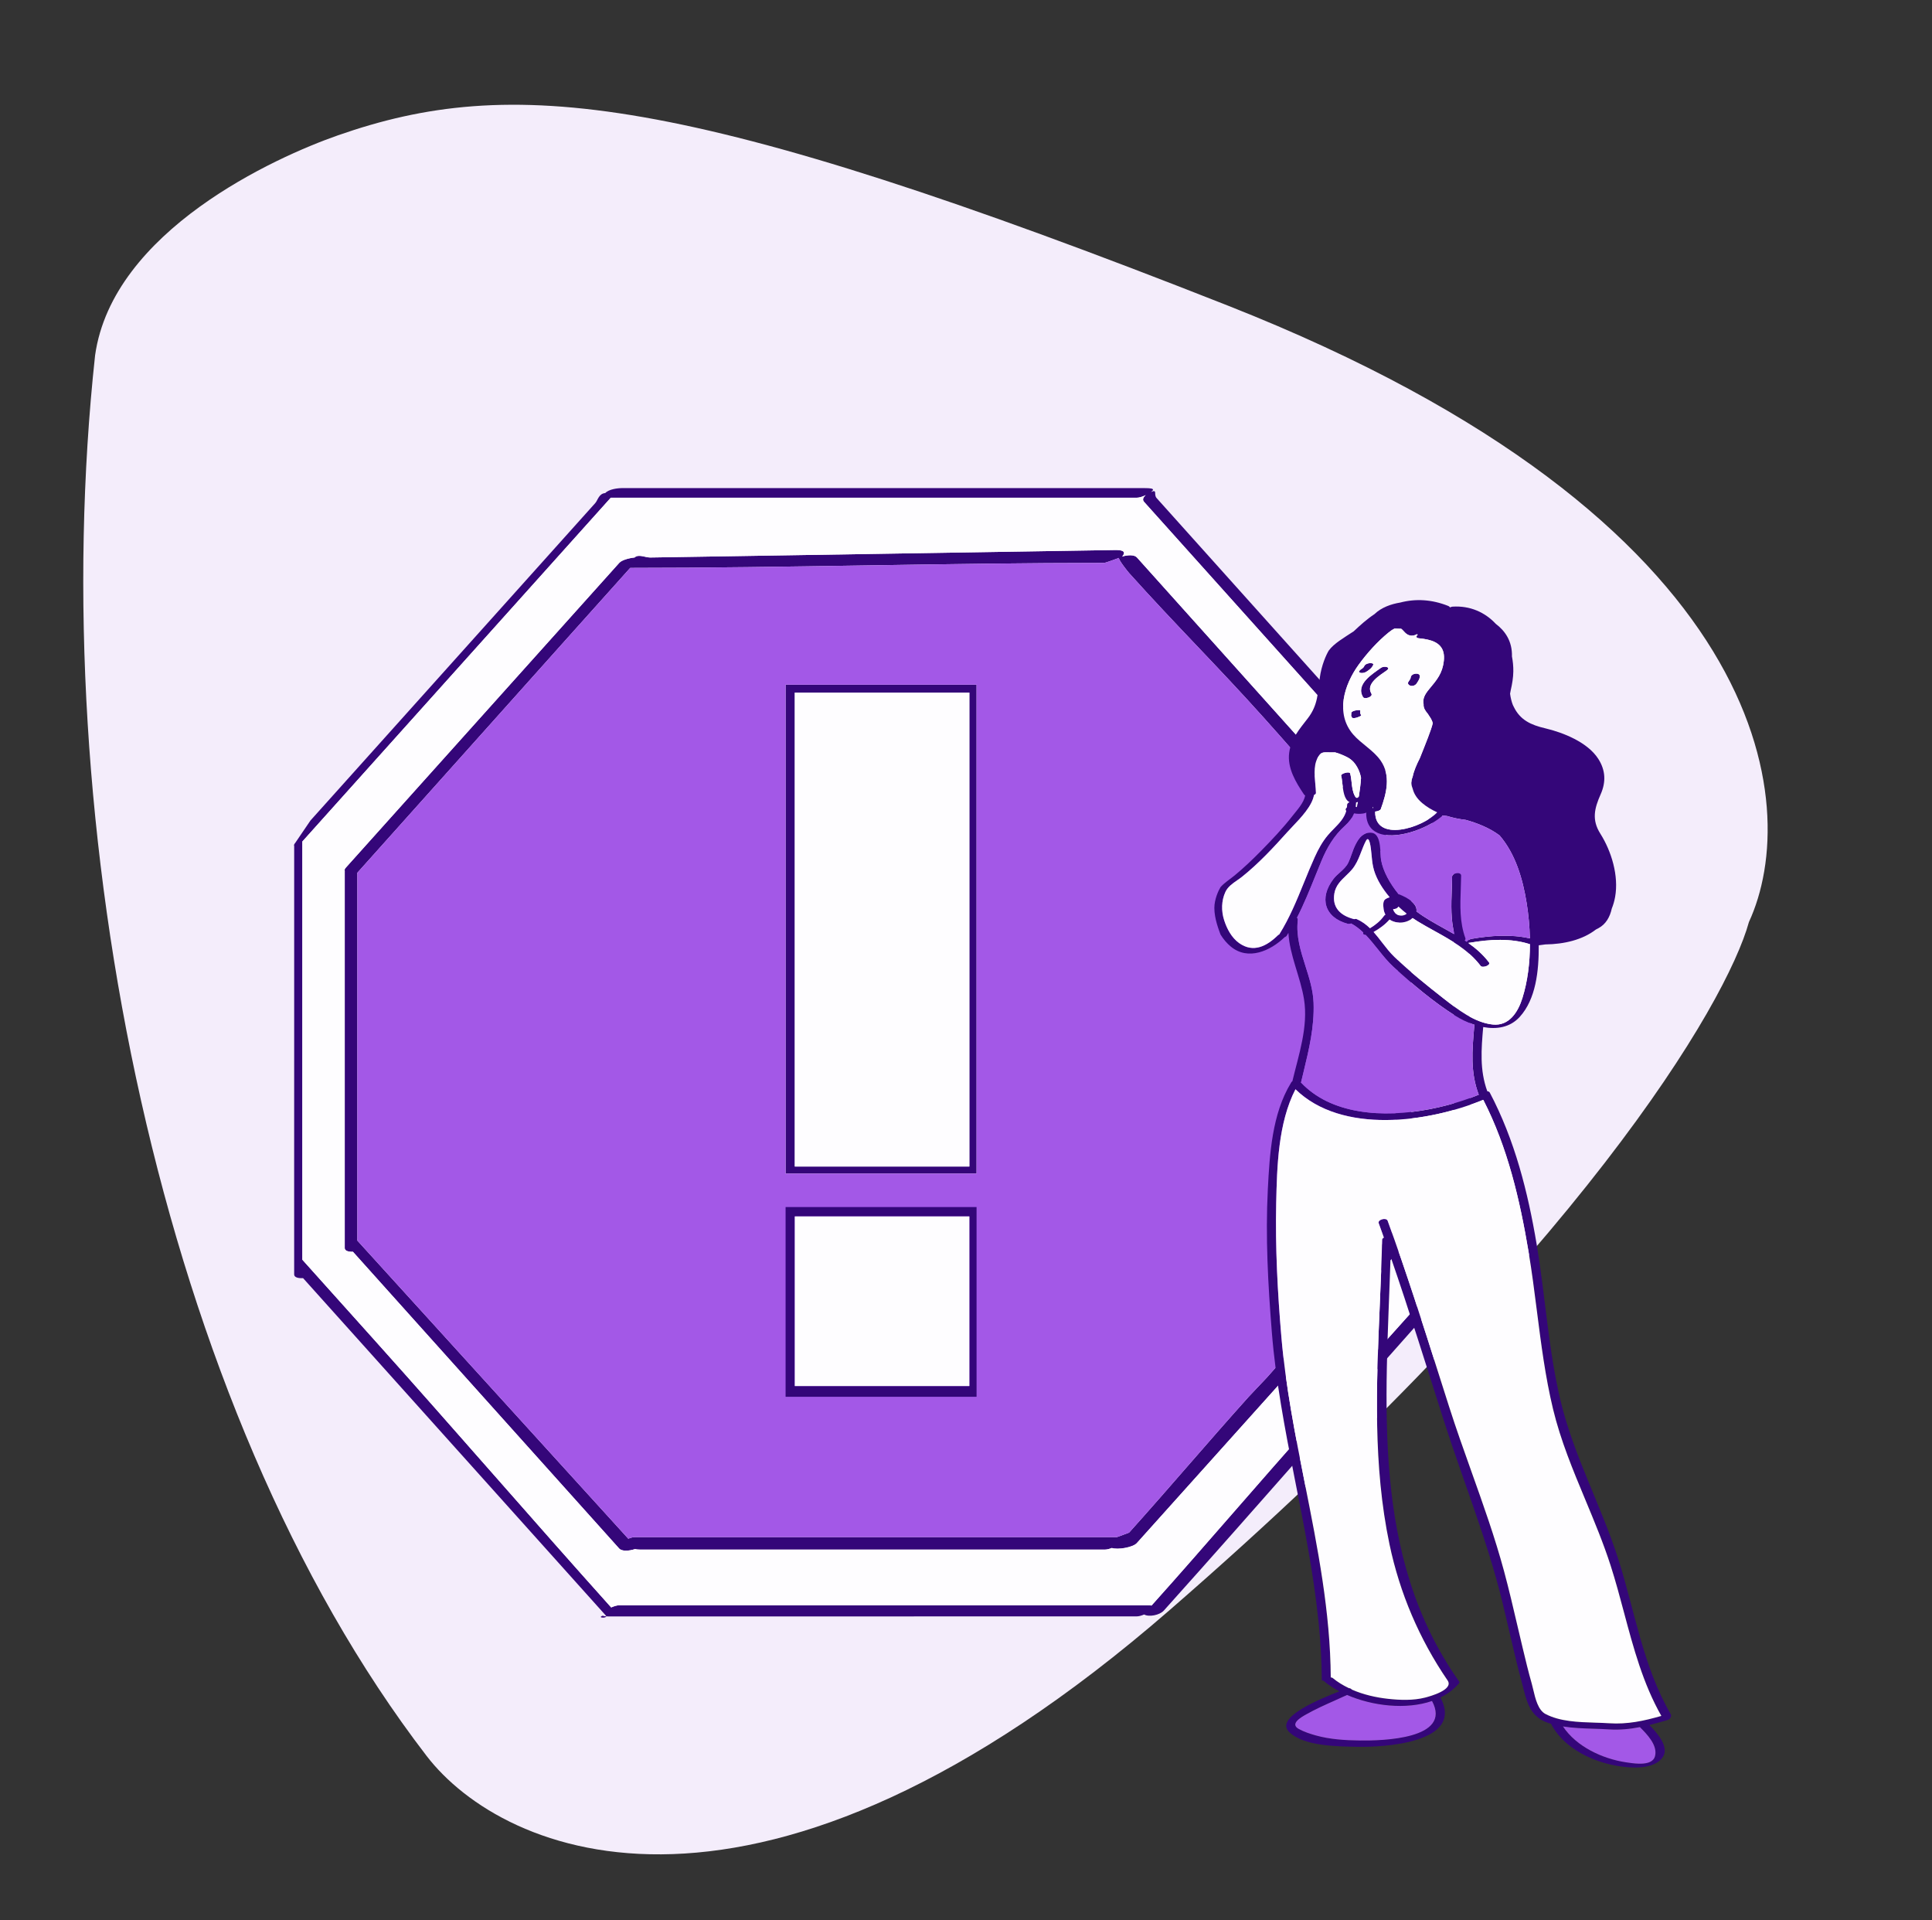 <svg width="161" height="160" viewBox="0 0 161 160" fill="none" xmlns="http://www.w3.org/2000/svg">
<rect x="0" y="0" width="161" height="160" fill="#333333" stroke="none"/>
<g clip-path="url(#clip0_2549_23375)">
<path d="M35.544 146.291C13.169 117.156 3.684 68.736 7.924 29.607C9.387 19.229 22.944 13.099 28.144 11.282C42.577 6.234 56.937 7.557 102.351 25.474C147.765 43.391 150.201 67.173 145.743 76.824C143.89 83.571 131.638 104.485 97.452 134.164C63.267 163.843 41.936 154.615 35.544 146.291Z" fill="#F4EDFB"/>
<path fill-rule="evenodd" clip-rule="evenodd" d="M122.502 105.254C122.579 104.81 122.617 104.365 122.615 103.913L122.344 70.587V70.54V70.468C122.344 70.367 122.279 70.294 122.177 70.243L121.604 69.605C121.043 68.978 120.481 68.352 119.918 67.726L119.493 67.251C111.791 58.666 104.087 50.081 96.384 41.497C96.113 41.195 96.484 40.739 95.914 40.995C96.383 40.652 95.818 40.666 94.912 40.666H51.896C51.463 40.666 50.744 40.755 50.438 41.081C49.9 41.126 49.821 41.672 49.607 41.913C41.694 50.73 33.783 59.547 25.87 68.365L24.604 70.227C24.497 70.346 24.48 70.437 24.52 70.507C24.519 70.517 24.515 70.525 24.515 70.535V87.02L24.513 97.75C24.514 100.333 24.514 102.917 24.514 105.501V105.561V106.186C24.514 106.424 24.844 106.515 25.256 106.49C25.815 107.113 26.374 107.736 26.933 108.359C27.492 108.982 28.051 109.605 28.61 110.227L30.209 112.008C32.882 114.988 35.556 117.967 38.229 120.947C38.33 121.058 38.43 121.17 38.53 121.281C42.512 125.719 46.494 130.157 50.477 134.594C50.716 134.861 49.685 134.808 50.222 134.616C50.327 134.654 50.475 134.677 50.686 134.677H66.325L68.534 134.676H75.491L77.835 134.674H94.714C94.895 134.674 95.122 134.611 95.347 134.515C95.74 134.743 96.639 134.575 96.99 134.184C105.288 124.937 112.748 116.299 121.047 107.053C121.599 106.911 122.124 106.608 122.124 106.208L122.344 105.921V105.795L122.502 105.254ZM94.715 41.471H50.896C43.857 49.315 36.818 57.16 29.78 65.004L25.195 70.114V104.955L31.283 111.739C31.31 111.769 31.337 111.8 31.364 111.83C37.887 119.099 44.41 126.66 50.933 133.929C51.176 133.819 51.427 133.745 51.624 133.745H95.654C95.778 133.745 95.876 133.755 95.961 133.769C100.481 128.733 104.999 123.406 109.518 118.37C109.594 118.285 109.671 118.2 109.747 118.114C113.546 113.881 117.345 109.647 121.144 105.414V70.572C116.842 65.779 112.542 60.986 108.241 56.193C103.941 51.401 99.641 46.609 95.342 41.817C95.177 41.634 95.267 41.43 95.485 41.25C95.217 41.38 94.933 41.471 94.715 41.471Z" fill="#340679"/>
<path fill-rule="evenodd" clip-rule="evenodd" d="M28.728 72.6V103.374V103.429V103.989C28.728 104.215 29.027 104.307 29.411 104.294C32.448 107.678 35.484 111.062 38.521 114.447L38.889 114.857C43.124 119.576 47.359 124.296 51.595 129.015C51.821 129.268 52.402 129.234 52.92 129.066C53.019 129.092 53.145 129.108 53.317 129.108H92.083C92.247 129.108 92.449 129.056 92.653 128.975C93.135 129.139 94.408 128.933 94.736 128.566C98.383 124.503 102.029 120.439 105.676 116.376C109.322 112.312 112.968 108.248 116.615 104.185C117.138 104.034 117.612 103.742 117.612 103.36V103.031V102.904V72.09V72.042V71.971C117.612 71.869 117.548 71.797 117.446 71.746C112.913 66.694 108.38 61.642 103.847 56.59C100.813 53.209 97.779 49.829 94.746 46.448C94.532 46.21 94.005 46.226 93.512 46.369C93.776 46.087 93.755 45.825 93.024 45.825L54.179 46.45C53.77 46.45 53.207 46.14 52.88 46.45C52.366 46.506 51.807 46.671 51.605 46.897C45.94 53.21 40.275 59.523 34.61 65.837L28.819 72.291C28.712 72.409 28.696 72.5 28.735 72.571C28.732 72.581 28.728 72.59 28.728 72.6ZM93.249 46.484C93.089 46.539 92.132 46.9 92.002 46.9C79.182 46.9 65.337 47.317 52.517 47.316C44.999 55.693 37.296 64.337 29.78 72.715V103.363L52.356 128.2C52.562 128.118 52.766 128.064 52.932 128.064H92.936C92.981 128.064 93.045 128.062 93.082 128.064C93.118 128.067 94.077 127.693 94.091 127.694C97.772 123.593 100.375 120.477 104.056 116.376C104.225 116.187 105.405 114.958 105.575 114.77C109.086 110.857 112.597 106.509 116.109 102.596L116.615 72.67C112.902 68.531 109.017 63.924 105.303 59.785C101.447 55.488 97.935 52.028 94.08 47.731C93.973 47.612 93.176 46.61 93.249 46.484Z" fill="#340679"/>
<path fill-rule="evenodd" clip-rule="evenodd" d="M50.896 41.471H94.715C94.933 41.471 95.217 41.38 95.485 41.25C95.267 41.43 95.177 41.634 95.342 41.817C99.641 46.609 103.941 51.401 108.241 56.193C112.542 60.986 116.842 65.779 121.144 70.572V105.414C117.345 109.647 113.546 113.881 109.747 118.114L109.518 118.37C104.999 123.406 100.481 128.733 95.961 133.769C95.876 133.755 95.778 133.745 95.654 133.745H51.624C51.427 133.745 51.176 133.819 50.933 133.929C44.41 126.66 37.887 119.099 31.364 111.83L31.283 111.739L25.195 104.955V70.114L29.78 65.004C36.818 57.16 43.857 49.315 50.896 41.471ZM28.728 103.374V72.6C28.728 72.59 28.732 72.581 28.735 72.571C28.696 72.5 28.712 72.409 28.819 72.291L34.61 65.837C40.275 59.523 45.94 53.21 51.605 46.897C51.807 46.671 52.366 46.506 52.88 46.45C53.207 46.14 53.77 46.45 54.179 46.45L93.024 45.825C93.755 45.825 93.776 46.087 93.512 46.369C94.005 46.226 94.532 46.21 94.746 46.448C97.779 49.829 100.813 53.209 103.847 56.59C108.38 61.642 112.913 66.694 117.446 71.746C117.548 71.797 117.612 71.869 117.612 71.971V72.042V72.09V102.904V103.031V103.36C117.612 103.742 117.138 104.034 116.615 104.185C112.968 108.248 109.322 112.312 105.676 116.376C102.029 120.439 98.383 124.503 94.736 128.566C94.408 128.933 93.135 129.139 92.653 128.975C92.449 129.056 92.247 129.108 92.083 129.108H53.317C53.145 129.108 53.019 129.092 52.92 129.066C52.402 129.234 51.821 129.268 51.595 129.015C47.359 124.296 43.124 119.576 38.889 114.857L38.521 114.447C35.484 111.062 32.448 107.678 29.411 104.294C29.027 104.307 28.728 104.215 28.728 103.989V103.429V103.374Z" fill="#FEFDFF"/>
<path fill-rule="evenodd" clip-rule="evenodd" d="M81.38 57.045H65.466V97.781H81.38V57.045ZM66.233 97.192H80.78V57.707H66.233V97.192Z" fill="#340679"/>
<path fill-rule="evenodd" clip-rule="evenodd" d="M92.002 46.9C92.132 46.9 93.089 46.539 93.249 46.484C93.176 46.61 93.973 47.612 94.08 47.731C97.935 52.028 101.447 55.488 105.303 59.785C109.017 63.924 112.902 68.531 116.615 72.67L116.109 102.596C112.597 106.509 109.086 110.857 105.575 114.77L104.056 116.376C100.375 120.477 97.772 123.593 94.091 127.694C94.077 127.693 93.118 128.067 93.082 128.064C93.045 128.062 92.981 128.064 92.936 128.064H52.932C52.766 128.064 52.562 128.118 52.356 128.2L29.78 103.363V72.715C37.296 64.337 44.999 55.693 52.517 47.316C65.337 47.317 79.182 46.9 92.002 46.9ZM65.466 57.045H81.38V97.781H65.466V57.045Z" fill="#A358E7"/>
<path d="M80.78 97.192H66.233V57.707H80.78V97.192Z" fill="#FEFDFF"/>
<path fill-rule="evenodd" clip-rule="evenodd" d="M81.38 100.569H65.466V116.376H81.38V100.569ZM66.233 115.481H80.78V101.349H66.233V115.481Z" fill="#340679"/>
<path d="M80.78 115.481H66.233V101.349H80.78V115.481Z" fill="#FEFDFF"/>
<path fill-rule="evenodd" clip-rule="evenodd" d="M139.228 143.044C139.221 143.146 139.137 143.257 138.95 143.312C138.446 143.461 137.947 143.602 137.448 143.724C138.1 144.388 139.167 145.577 138.537 146.44C138.052 147.105 137.029 147.272 136.261 147.266C133.676 147.246 130.496 146.029 129.25 143.618C129.185 143.599 129.118 143.585 129.054 143.563C127.397 143.012 127.222 141.685 126.801 140.116C126.21 137.914 125.735 135.685 125.196 133.47C123.94 128.32 121.93 123.392 120.315 118.348C118.857 113.793 117.447 109.223 115.881 104.704C115.501 116.842 114.185 129.614 121.59 140.093C121.624 140.141 121.632 140.195 121.59 140.244C121.163 140.748 120.633 141.139 120.036 141.433C122.054 145.22 115.29 145.589 113.072 145.539C111.493 145.503 108.652 145.507 107.427 144.301C106.184 143.078 110.069 141.532 111.618 140.917C111.152 140.672 110.728 140.397 110.366 140.098C110.344 140.08 110.335 140.061 110.332 140.041C110.228 140.04 110.15 140.015 110.15 139.958C110.141 138.415 110.05 136.881 109.902 135.355L109.864 134.997C109.034 126.951 106.634 119.084 105.987 111.005C105.67 107.046 105.448 103.051 105.653 99.08C105.804 96.142 106.006 92.811 107.576 90.231C107.591 90.207 107.604 90.182 107.619 90.157C107.621 90.154 107.625 90.151 107.628 90.147C107.639 90.135 107.65 90.124 107.664 90.113C107.665 90.111 107.667 90.11 107.669 90.109C107.676 90.103 107.683 90.098 107.691 90.093C107.693 90.092 107.695 90.09 107.697 90.089C108.221 87.898 109.035 85.535 108.668 83.255C108.369 81.394 107.473 79.607 107.368 77.725C107.316 77.809 107.268 77.894 107.215 77.977C107.187 78.02 107.125 78.058 107.05 78.087C105.875 79.216 104.025 80.065 102.573 78.871C102.242 78.6 101.949 78.252 101.71 77.862C101.579 77.5 101.196 76.55 101.196 75.649C101.196 74.928 101.539 74.192 101.71 73.914C102.047 73.534 102.47 73.282 102.9 72.928C103.667 72.294 104.389 71.603 105.087 70.894C106 69.965 106.902 69.013 107.704 67.984C108.062 67.523 108.667 66.89 108.762 66.268C108.722 66.25 108.688 66.224 108.663 66.188C107.99 65.186 107.262 63.99 107.431 62.723C107.591 61.527 108.283 60.763 108.992 59.837C109.848 58.721 109.805 57.708 109.978 56.508C110.119 55.408 110.54 54.509 110.734 54.198C111.17 53.607 111.979 53.147 112.814 52.596C113.358 52.084 113.91 51.584 114.539 51.168C115.127 50.602 115.931 50.328 116.685 50.203C117.988 49.863 119.328 49.946 120.677 50.482C120.763 50.517 120.81 50.562 120.828 50.61C120.904 50.574 120.982 50.548 121.04 50.544C122.52 50.45 123.761 51.026 124.646 51.975C125.428 52.566 126.03 53.428 125.996 54.696C126.075 55.099 126.115 55.516 126.11 55.939C126.104 56.464 126.01 57.011 125.891 57.521C125.866 57.629 125.85 57.718 125.839 57.801C125.886 58.146 125.962 58.46 126.072 58.74C126.093 58.782 126.114 58.822 126.137 58.87C126.675 59.998 127.586 60.402 128.751 60.676C130.278 61.036 132.302 61.843 133.189 63.224C133.797 64.171 133.844 65.149 133.389 66.175C132.862 67.362 132.633 68.305 133.36 69.457C134.293 70.934 134.907 72.969 134.593 74.73C134.53 75.08 134.435 75.402 134.315 75.699C134.159 76.402 133.828 77.002 133.196 77.339C133.129 77.374 133.062 77.409 132.993 77.444C131.87 78.315 130.325 78.667 128.786 78.686C128.476 78.733 128.274 78.756 128.227 78.76C128.245 80.889 127.989 83.252 126.641 84.728C125.827 85.619 124.702 85.777 123.6 85.571C123.439 87.429 123.299 89.159 123.941 90.921C124.032 90.927 124.11 90.961 124.147 91.031C126.228 94.974 127.324 99.309 128.057 103.684C128.783 108.01 129.031 112.487 130.058 116.754C131.151 121.29 133.416 125.418 134.839 129.847C136.236 134.195 136.903 138.833 139.232 142.83C139.276 142.907 139.268 142.98 139.228 143.044ZM122.84 85.373C122.848 85.375 122.856 85.378 122.864 85.381C122.871 85.383 122.879 85.386 122.887 85.389L122.884 85.393C122.883 85.396 122.882 85.398 122.881 85.401C122.87 85.425 122.86 85.451 122.858 85.479L122.851 85.561C122.679 87.532 122.522 89.344 123.23 91.209C120.05 92.51 115.441 93.374 111.817 92.246C111.38 92.11 110.957 91.945 110.553 91.749C109.754 91.359 109.03 90.845 108.41 90.187C108.421 90.166 108.43 90.144 108.435 90.121C108.498 89.856 108.562 89.592 108.625 89.33C109.088 87.414 109.538 85.555 109.464 83.543C109.425 82.491 109.107 81.491 108.789 80.493C108.391 79.242 107.994 77.994 108.151 76.65C108.161 76.564 108.132 76.503 108.083 76.46C108.669 75.316 109.15 74.124 109.633 72.927C109.793 72.53 109.954 72.132 110.119 71.736C110.576 70.635 111.164 69.624 112.059 68.82C112.426 68.49 112.681 68.156 112.835 67.768C113.174 67.83 113.519 67.823 113.85 67.722C113.843 68.367 114.041 68.82 114.373 69.12C114.491 69.226 114.627 69.312 114.776 69.382C116.184 70.035 118.828 69.115 120.109 68.048C120.152 68.012 120.195 67.977 120.234 67.941C120.242 67.944 120.247 67.947 120.247 67.947C120.247 67.947 120.376 67.958 120.595 67.989C121.099 68.144 121.624 68.25 122.145 68.311C123.041 68.557 124.099 68.958 124.961 69.601C126.293 71.146 126.904 73.241 127.224 75.261C127.373 76.2 127.468 77.188 127.49 78.186C125.918 77.822 124.19 77.951 122.634 78.222C122.446 78.255 122.254 78.394 122.238 78.483C122.201 78.457 122.163 78.433 122.125 78.408C122.112 78.4 122.099 78.391 122.086 78.383C122.082 78.38 122.077 78.377 122.072 78.374C122.067 78.371 122.061 78.367 122.056 78.363C122.113 78.307 122.141 78.238 122.114 78.164C121.63 76.836 121.68 75.439 121.731 74.049C121.744 73.686 121.757 73.323 121.761 72.962C121.764 72.604 121.012 72.741 121.009 73.035C121.006 73.405 120.992 73.776 120.979 74.148C120.934 75.391 120.888 76.641 121.206 77.842C120.923 77.678 120.637 77.519 120.35 77.361C119.558 76.922 118.764 76.483 118.037 75.937C118.045 75.876 118.046 75.812 118.039 75.745C118.013 75.492 117.822 75.278 117.643 75.114C117.344 74.839 116.949 74.658 116.576 74.508C116.572 74.506 116.567 74.505 116.562 74.505C116.557 74.504 116.553 74.504 116.549 74.502C115.844 73.639 115.252 72.598 115.088 71.638C115.068 71.522 115.059 71.355 115.049 71.163C115.026 70.722 114.996 70.149 114.807 69.774C114.718 69.596 114.594 69.462 114.417 69.408C114.371 69.394 114.322 69.385 114.269 69.382C113.613 69.349 113.267 69.779 112.983 70.324C112.844 70.59 112.742 70.876 112.64 71.161C112.558 71.391 112.476 71.622 112.374 71.841C112.213 72.192 111.933 72.443 111.653 72.694C111.467 72.861 111.281 73.028 111.128 73.225C109.901 74.813 110.368 76.458 112.335 76.975C112.402 76.992 112.5 76.976 112.598 76.942C112.967 77.14 113.299 77.4 113.609 77.698C113.576 77.76 113.577 77.828 113.664 77.869C113.711 77.891 113.761 77.9 113.812 77.901C114.167 78.27 114.495 78.681 114.822 79.089C115.243 79.616 115.662 80.14 116.13 80.565C117.723 82.011 119.461 83.486 121.282 84.633C121.741 84.922 122.277 85.185 122.84 85.373ZM110.666 69.573C110.196 70.128 109.856 70.756 109.558 71.414C109.243 72.111 108.956 72.815 108.671 73.517C108.067 75.002 107.467 76.478 106.603 77.855C106.561 77.872 106.525 77.892 106.501 77.916C105.566 78.834 104.448 79.415 103.267 78.579C102.631 78.128 102.245 77.389 102.012 76.666C101.766 75.903 101.778 75.039 102.12 74.309C102.32 73.883 102.71 73.614 103.094 73.348C103.233 73.252 103.371 73.156 103.499 73.054C104.883 71.949 106.119 70.621 107.298 69.305C107.418 69.171 107.56 69.022 107.713 68.861C108.411 68.128 109.349 67.143 109.499 66.24C109.595 66.195 109.664 66.137 109.663 66.068C109.658 65.833 109.634 65.579 109.609 65.318C109.529 64.461 109.44 63.52 109.985 62.873C110.03 62.82 110.081 62.779 110.136 62.742C110.226 62.704 110.322 62.682 110.428 62.682C110.728 62.682 111.008 62.682 111.269 62.689C111.645 62.79 112.007 62.956 112.24 63.073C112.698 63.303 112.97 63.639 113.191 64.096C113.299 64.321 113.372 64.56 113.419 64.805C113.386 65.353 113.305 65.935 113.238 66.354C113.142 66.499 113.027 66.542 112.908 66.325C112.722 65.985 112.678 65.586 112.635 65.19C112.606 64.93 112.577 64.672 112.509 64.432C112.456 64.246 111.711 64.452 111.763 64.632C111.809 64.792 111.834 65.016 111.861 65.263C111.929 65.874 112.012 66.62 112.463 66.833C112.35 66.885 112.262 66.96 112.261 67.051C112.259 67.126 112.254 67.198 112.246 67.268C112.143 67.357 112.098 67.468 112.189 67.553C112.026 68.157 111.604 68.589 111.166 69.037C110.997 69.21 110.825 69.385 110.666 69.573ZM117.216 76.129C117.214 76.131 117.213 76.131 117.212 76.133C117.193 76.149 117.174 76.165 117.155 76.18C117.153 76.181 117.151 76.183 117.151 76.183C117.149 76.184 117.148 76.186 117.146 76.187L117.144 76.189C117.126 76.199 117.086 76.216 117.055 76.23C117.047 76.234 117.04 76.237 117.033 76.24C116.987 76.255 116.941 76.269 116.894 76.279L116.89 76.279L116.888 76.279C116.888 76.279 116.886 76.28 116.884 76.28C116.854 76.284 116.823 76.285 116.792 76.287C116.782 76.287 116.765 76.287 116.749 76.287C116.724 76.285 116.699 76.284 116.673 76.28C116.644 76.276 116.616 76.271 116.588 76.265L116.584 76.264C116.577 76.262 116.57 76.26 116.564 76.258C116.534 76.248 116.505 76.237 116.477 76.225C116.463 76.219 116.45 76.213 116.436 76.206C116.401 76.185 116.367 76.162 116.334 76.136C116.318 76.123 116.303 76.11 116.287 76.096C116.285 76.094 116.283 76.092 116.281 76.09C116.279 76.088 116.278 76.086 116.276 76.084C116.275 76.083 116.273 76.081 116.272 76.08C116.238 76.042 116.208 76 116.181 75.957C116.168 75.938 116.156 75.917 116.145 75.896C116.144 75.894 116.142 75.89 116.142 75.89C116.141 75.889 116.14 75.887 116.139 75.885C116.139 75.885 116.138 75.882 116.137 75.88C116.135 75.876 116.133 75.871 116.131 75.865C116.117 75.831 116.107 75.796 116.097 75.761C116.095 75.755 116.093 75.749 116.091 75.743C116.262 75.751 116.454 75.687 116.538 75.529C116.76 75.739 116.99 75.937 117.222 76.121L117.219 76.124C117.218 76.126 117.216 76.129 117.216 76.129ZM115.331 76.309C115.029 76.739 114.613 77.068 114.165 77.339C113.845 77.031 113.488 76.764 113.058 76.577C113.005 76.554 112.925 76.561 112.838 76.582L112.835 76.581C112.821 76.576 112.808 76.57 112.791 76.566C111.702 76.28 110.994 75.611 111.198 74.432C111.312 73.777 111.734 73.372 112.163 72.96C112.355 72.776 112.547 72.591 112.715 72.382C112.721 72.374 112.726 72.367 112.732 72.36C112.745 72.344 112.758 72.329 112.77 72.312C112.815 72.253 112.854 72.192 112.893 72.131L112.897 72.124C113.131 71.76 113.285 71.36 113.44 70.958C113.557 70.658 113.673 70.356 113.824 70.067C114.132 69.477 114.251 70.76 114.282 71.095C114.284 71.115 114.286 71.132 114.287 71.144C114.29 71.176 114.293 71.207 114.296 71.238C114.298 71.26 114.3 71.283 114.303 71.305C114.343 71.724 114.381 72.114 114.507 72.528C114.743 73.302 115.219 74.067 115.805 74.757C115.675 74.791 115.55 74.852 115.459 74.91C115.222 75.063 115.268 75.461 115.297 75.712L115.299 75.726C115.318 75.895 115.373 76.053 115.45 76.204C115.403 76.233 115.361 76.266 115.331 76.309ZM113.072 67.246C113.04 67.238 113.008 67.23 112.976 67.22C112.989 67.129 112.997 67.034 113.001 66.936C113.001 66.929 113.002 66.923 113.002 66.916C113.002 66.912 113.003 66.908 113.003 66.904C113.004 66.89 113.005 66.877 113.006 66.863C113.058 66.853 113.107 66.841 113.155 66.827C113.147 66.873 113.14 66.905 113.136 66.925C113.135 66.932 113.134 66.937 113.133 66.941C113.132 66.947 113.131 66.951 113.131 66.951L113.072 67.246ZM114.388 67.357C114.391 67.325 114.386 67.295 114.373 67.267L114.424 67.253C114.417 67.271 114.411 67.29 114.404 67.309C114.399 67.325 114.393 67.341 114.388 67.357ZM119.767 67.68C118.552 68.992 114.555 70.222 114.596 67.619C114.791 67.6 115.026 67.523 115.066 67.411C115.547 66.086 115.919 64.621 115.055 63.374C114.453 62.506 113.45 61.985 112.761 61.188C111.261 59.453 112.014 57.056 113.21 55.398C113.911 54.426 114.803 53.438 115.733 52.684C115.925 52.529 116.079 52.431 116.21 52.371C116.436 52.373 116.62 52.379 116.766 52.386C116.984 52.547 117.133 52.867 117.506 52.949C117.668 52.985 117.913 52.949 118.07 52.841L118.147 52.879C118.003 53 117.964 53.155 118.256 53.182C118.507 53.205 118.745 53.239 118.966 53.289L118.967 53.289C119.854 53.49 120.443 53.953 120.318 55.068C120.203 56.093 119.758 56.626 119.113 57.398L119.093 57.422C118.701 57.892 118.546 58.243 118.632 58.676C118.608 58.989 118.787 59.237 118.979 59.464C119.157 59.743 119.33 59.947 119.394 60.257C119.394 60.258 119.393 60.262 119.393 60.262C119.297 60.745 118.806 61.95 118.323 63.164C118.059 63.684 117.823 64.207 117.721 64.72C117.709 64.752 117.697 64.785 117.685 64.816C117.573 65.125 117.606 65.434 117.729 65.731C117.834 66.141 118.078 66.539 118.526 66.916C118.89 67.223 119.312 67.475 119.767 67.68ZM122.508 78.543C124.119 78.262 125.915 78.154 127.495 78.669C127.492 80.207 127.308 81.75 126.867 83.158C126.51 84.299 125.776 85.504 124.395 85.361C122.872 85.204 121.445 84.088 120.286 83.181C118.893 82.092 117.478 80.954 116.202 79.729C115.821 79.364 115.496 78.942 115.171 78.522C114.942 78.224 114.713 77.928 114.466 77.652C114.957 77.375 115.425 77.035 115.796 76.611C116.185 76.888 116.746 76.93 117.191 76.783C117.382 76.719 117.568 76.62 117.719 76.49C117.859 76.587 117.999 76.68 118.137 76.764C118.583 77.037 119.041 77.29 119.499 77.544C120.932 78.338 122.362 79.129 123.387 80.475C123.544 80.68 124.264 80.422 124.079 80.181C123.577 79.522 122.982 79.006 122.341 78.557C122.383 78.559 122.436 78.555 122.508 78.543ZM112.254 141.221C114.386 142.144 117.172 142.467 119.335 141.723C121.042 144.904 115.178 145.037 113.335 145.014C112.105 144.999 110.817 144.922 109.628 144.586C109.15 144.451 108.684 144.295 108.244 144.06C107.444 143.632 108.427 143.077 108.829 142.85C108.841 142.843 108.853 142.836 108.864 142.83C109.616 142.404 110.412 142.05 111.206 141.696C111.557 141.539 111.908 141.383 112.254 141.221ZM137.919 146.318C137.906 146.37 137.887 146.417 137.865 146.461C137.662 146.87 137.102 146.959 136.549 146.944C136.18 146.934 135.815 146.878 135.562 146.84C135.534 146.836 135.507 146.832 135.482 146.828C133.551 146.537 131.365 145.532 130.249 143.845C131.084 143.978 131.958 144.006 132.809 144.034C133.244 144.048 133.672 144.062 134.087 144.09C134.971 144.148 135.819 144.061 136.658 143.899C137.263 144.506 138.149 145.409 137.919 146.318ZM134.223 130.45C134.637 131.74 134.987 133.049 135.336 134.358C136.127 137.318 136.916 140.271 138.445 142.966C136.997 143.381 135.624 143.68 134.091 143.577C133.721 143.553 133.334 143.541 132.937 143.528C131.523 143.484 130 143.436 128.795 142.808C128.171 142.483 127.945 141.52 127.767 140.762C127.725 140.583 127.685 140.415 127.644 140.269C127.362 139.281 127.123 138.28 126.884 137.28C126.742 136.687 126.603 136.093 126.464 135.499C126.105 133.961 125.746 132.423 125.335 130.898C124.578 128.094 123.595 125.34 122.613 122.588C121.971 120.789 121.329 118.991 120.752 117.181C120.48 116.329 120.209 115.477 119.938 114.624C118.566 110.301 117.194 105.978 115.639 101.715C115.526 101.406 114.785 101.619 114.893 101.915C115.001 102.212 115.107 102.51 115.213 102.807C115.225 102.843 115.238 102.879 115.251 102.916C115.274 102.981 115.298 103.047 115.321 103.113C115.238 103.159 115.179 103.219 115.178 103.286C115.135 105.105 115.057 106.93 114.98 108.757C114.697 115.415 114.414 122.105 115.789 128.658C116.643 132.731 118.285 136.58 120.634 140.012C121.164 140.787 119.161 141.337 118.753 141.44C117.762 141.69 116.69 141.652 115.684 141.543C114.672 141.434 113.615 141.194 112.654 140.773C112.604 140.705 112.509 140.656 112.397 140.647C111.917 140.416 111.463 140.142 111.059 139.808C111.02 139.775 110.962 139.76 110.896 139.758C110.863 134.309 109.806 128.98 108.748 123.65C107.941 119.579 107.133 115.508 106.781 111.38C106.465 107.672 106.268 103.948 106.35 100.225C106.417 97.197 106.511 93.551 107.956 90.754C111.825 94.534 119.031 93.514 123.584 91.642C123.593 91.643 123.602 91.644 123.612 91.644C125.639 95.602 126.652 99.949 127.383 104.312C127.656 105.94 127.866 107.584 128.075 109.229C128.425 111.974 128.775 114.721 129.42 117.401C130.048 120.007 131.083 122.492 132.119 124.976C132.873 126.786 133.626 128.594 134.223 130.45Z" fill="#340679"/>
<path d="M115.555 55.862C115.005 56.256 113.786 56.961 114.281 57.788C114.443 58.059 113.717 58.296 113.589 58.082C112.948 57.011 114.354 56.162 115.091 55.636C115.327 55.467 115.967 55.568 115.555 55.862Z" fill="#340679"/>
<path d="M117.591 57.145C117.787 57.171 117.974 57.08 118.076 56.913C118.093 56.885 118.11 56.858 118.127 56.831C118.217 56.689 118.299 56.559 118.319 56.38C118.362 55.986 117.599 56.084 117.562 56.432C117.55 56.542 117.49 56.627 117.427 56.718C117.405 56.75 117.382 56.784 117.36 56.819C117.26 56.984 117.448 57.126 117.591 57.145Z" fill="#340679"/>
<path d="M113.358 59.196C113.363 59.111 112.626 59.188 112.612 59.395L112.61 59.415C112.601 59.547 112.592 59.672 112.68 59.781C112.753 59.872 112.959 59.816 113.063 59.788L113.08 59.783C113.105 59.776 113.484 59.653 113.426 59.581C113.339 59.472 113.347 59.348 113.356 59.216L113.358 59.196Z" fill="#340679"/>
<path d="M113.333 56.045C113.489 56.111 113.723 56.058 113.86 55.97C114.096 55.818 114.324 55.663 114.435 55.394C114.499 55.239 114.185 55.245 114.118 55.254C113.967 55.275 113.756 55.341 113.691 55.496C113.637 55.627 113.524 55.699 113.416 55.769L113.404 55.776C113.317 55.833 113.167 55.975 113.333 56.045Z" fill="#340679"/>
<path d="M117.212 76.133C117.213 76.131 117.214 76.131 117.216 76.129C117.216 76.129 117.218 76.126 117.219 76.124L117.222 76.121C116.99 75.937 116.76 75.739 116.538 75.529C116.454 75.687 116.262 75.751 116.091 75.743L116.097 75.761C116.107 75.796 116.117 75.831 116.131 75.865C116.133 75.871 116.135 75.876 116.137 75.88L116.139 75.885C116.14 75.887 116.141 75.889 116.142 75.89L116.145 75.896C116.156 75.917 116.168 75.938 116.181 75.957C116.208 76 116.238 76.042 116.272 76.08L116.276 76.084L116.281 76.09L116.287 76.096C116.303 76.11 116.318 76.123 116.334 76.136C116.367 76.162 116.401 76.185 116.436 76.206C116.45 76.213 116.463 76.219 116.477 76.225C116.505 76.237 116.534 76.248 116.564 76.258C116.57 76.26 116.577 76.262 116.584 76.264L116.588 76.265C116.616 76.271 116.644 76.276 116.673 76.28C116.699 76.284 116.724 76.285 116.749 76.287C116.765 76.287 116.782 76.287 116.792 76.287C116.823 76.285 116.854 76.284 116.884 76.28L116.888 76.279L116.89 76.279L116.894 76.279C116.941 76.269 116.987 76.255 117.033 76.24C117.04 76.237 117.047 76.234 117.055 76.23C117.086 76.216 117.126 76.199 117.144 76.189L117.146 76.187C117.148 76.186 117.149 76.184 117.151 76.183C117.151 76.183 117.153 76.181 117.155 76.18C117.174 76.165 117.193 76.149 117.212 76.133Z" fill="#FEFDFF"/>
<path d="M114.165 77.339C114.613 77.068 115.029 76.739 115.331 76.309C115.361 76.266 115.403 76.233 115.45 76.204C115.373 76.053 115.318 75.895 115.299 75.726L115.297 75.712C115.268 75.461 115.222 75.063 115.459 74.91C115.55 74.852 115.675 74.791 115.805 74.757C115.219 74.067 114.743 73.302 114.507 72.528C114.381 72.114 114.343 71.724 114.303 71.305L114.296 71.238C114.293 71.207 114.29 71.176 114.287 71.144C114.286 71.132 114.284 71.115 114.282 71.095C114.251 70.76 114.132 69.477 113.824 70.067C113.673 70.356 113.557 70.658 113.44 70.958C113.285 71.36 113.131 71.76 112.897 72.124L112.893 72.131C112.854 72.192 112.815 72.253 112.77 72.312C112.758 72.329 112.745 72.344 112.732 72.36C112.726 72.367 112.721 72.374 112.715 72.382C112.547 72.591 112.355 72.776 112.163 72.96C111.734 73.372 111.312 73.777 111.198 74.432C110.994 75.611 111.702 76.28 112.791 76.566C112.808 76.57 112.821 76.576 112.835 76.581L112.838 76.582C112.925 76.561 113.005 76.554 113.058 76.577C113.488 76.764 113.845 77.031 114.165 77.339Z" fill="#FEFDFF"/>
<path fill-rule="evenodd" clip-rule="evenodd" d="M114.596 67.619C114.555 70.222 118.552 68.992 119.767 67.68C119.312 67.475 118.89 67.223 118.526 66.916C118.078 66.539 117.834 66.141 117.729 65.731C117.606 65.434 117.573 65.125 117.685 64.816C117.697 64.785 117.709 64.752 117.721 64.72C117.823 64.207 118.059 63.684 118.323 63.164C118.806 61.95 119.297 60.745 119.393 60.262C119.393 60.262 119.394 60.258 119.394 60.257C119.33 59.947 119.157 59.743 118.979 59.464C118.787 59.237 118.608 58.989 118.632 58.676C118.546 58.243 118.701 57.892 119.093 57.422L119.113 57.398C119.758 56.626 120.203 56.093 120.318 55.068C120.443 53.953 119.854 53.49 118.967 53.289L118.966 53.289C118.745 53.239 118.507 53.205 118.256 53.182C117.964 53.155 118.003 53 118.147 52.879L118.07 52.841C117.913 52.949 117.668 52.985 117.506 52.949C117.133 52.867 116.984 52.547 116.766 52.386C116.62 52.379 116.436 52.373 116.21 52.371C116.079 52.431 115.925 52.529 115.733 52.684C114.803 53.438 113.911 54.426 113.21 55.398C112.014 57.056 111.261 59.453 112.761 61.188C113.45 61.985 114.453 62.506 115.055 63.374C115.919 64.621 115.547 66.086 115.066 67.411C115.026 67.523 114.791 67.6 114.596 67.619ZM114.281 57.788C113.786 56.961 115.005 56.256 115.555 55.862C115.967 55.568 115.327 55.467 115.091 55.636C114.354 56.162 112.948 57.011 113.589 58.082C113.717 58.296 114.443 58.059 114.281 57.788ZM112.612 59.395C112.626 59.188 113.363 59.111 113.358 59.196L113.356 59.216C113.347 59.348 113.339 59.472 113.426 59.581C113.484 59.653 113.105 59.776 113.08 59.783L113.063 59.788C112.959 59.816 112.753 59.872 112.68 59.781C112.592 59.672 112.601 59.547 112.61 59.415L112.612 59.395ZM118.076 56.913C117.974 57.08 117.787 57.171 117.591 57.145C117.448 57.126 117.26 56.984 117.36 56.819C117.382 56.784 117.405 56.75 117.427 56.718C117.49 56.627 117.55 56.542 117.562 56.432C117.599 56.084 118.362 55.986 118.319 56.38C118.299 56.559 118.217 56.689 118.127 56.831C118.11 56.858 118.093 56.885 118.076 56.913ZM113.86 55.97C113.723 56.058 113.489 56.111 113.333 56.045C113.167 55.975 113.317 55.833 113.404 55.776L113.416 55.769C113.524 55.699 113.637 55.627 113.691 55.496C113.756 55.341 113.967 55.275 114.118 55.254C114.185 55.245 114.499 55.239 114.435 55.394C114.324 55.663 114.096 55.818 113.86 55.97Z" fill="#FEFDFF"/>
<path d="M109.558 71.414C109.856 70.756 110.196 70.128 110.666 69.573C110.825 69.385 110.997 69.21 111.166 69.037C111.604 68.589 112.026 68.157 112.189 67.553C112.098 67.468 112.143 67.357 112.246 67.268C112.254 67.198 112.259 67.126 112.261 67.051C112.262 66.96 112.35 66.885 112.463 66.833C112.012 66.62 111.929 65.874 111.861 65.263C111.834 65.016 111.809 64.792 111.763 64.632C111.711 64.452 112.456 64.246 112.509 64.432C112.577 64.672 112.606 64.93 112.635 65.19C112.678 65.586 112.722 65.985 112.908 66.325C113.027 66.542 113.142 66.499 113.238 66.354C113.305 65.935 113.386 65.353 113.419 64.805C113.372 64.56 113.299 64.321 113.191 64.096C112.97 63.639 112.698 63.303 112.24 63.073C112.007 62.956 111.645 62.79 111.269 62.689C111.008 62.682 110.728 62.682 110.428 62.682C110.322 62.682 110.226 62.704 110.136 62.742C110.081 62.779 110.03 62.82 109.985 62.873C109.44 63.52 109.529 64.461 109.609 65.318C109.634 65.579 109.658 65.833 109.663 66.068C109.664 66.137 109.595 66.195 109.499 66.24C109.349 67.143 108.411 68.128 107.713 68.861C107.56 69.022 107.418 69.171 107.298 69.305C106.119 70.621 104.883 71.949 103.499 73.054C103.371 73.156 103.233 73.252 103.094 73.348C102.71 73.614 102.32 73.883 102.12 74.309C101.778 75.039 101.766 75.903 102.012 76.666C102.245 77.389 102.631 78.128 103.267 78.579C104.448 79.415 105.566 78.834 106.501 77.916C106.525 77.892 106.561 77.872 106.603 77.855C107.467 76.478 108.067 75.002 108.671 73.517C108.956 72.815 109.243 72.111 109.558 71.414Z" fill="#FEFDFF"/>
<path d="M127.383 104.312C126.652 99.949 125.639 95.602 123.612 91.644C123.602 91.644 123.593 91.643 123.584 91.642C119.031 93.514 111.825 94.534 107.956 90.754C106.511 93.551 106.417 97.197 106.35 100.225C106.268 103.948 106.465 107.672 106.781 111.38C107.133 115.508 107.941 119.579 108.748 123.65C109.806 128.98 110.863 134.309 110.896 139.758C110.962 139.76 111.02 139.775 111.059 139.808C111.463 140.142 111.917 140.416 112.397 140.647C112.509 140.656 112.604 140.705 112.654 140.773C113.615 141.194 114.672 141.434 115.684 141.543C116.69 141.652 117.762 141.69 118.753 141.44C119.161 141.337 121.164 140.787 120.634 140.012C118.285 136.58 116.643 132.731 115.789 128.658C114.414 122.105 114.697 115.415 114.98 108.757C115.057 106.93 115.135 105.105 115.178 103.286C115.179 103.219 115.238 103.159 115.321 103.113C115.298 103.047 115.274 102.981 115.251 102.916L115.213 102.807C115.107 102.51 115.001 102.212 114.893 101.915C114.785 101.619 115.526 101.406 115.639 101.715C117.194 105.978 118.566 110.301 119.938 114.624C120.209 115.477 120.48 116.329 120.752 117.181C121.329 118.991 121.971 120.789 122.613 122.588C123.595 125.34 124.578 128.094 125.335 130.898C125.746 132.423 126.105 133.961 126.464 135.499C126.603 136.093 126.742 136.687 126.884 137.28C127.123 138.28 127.362 139.281 127.644 140.269C127.685 140.415 127.725 140.583 127.767 140.762C127.945 141.52 128.171 142.483 128.795 142.808C130 143.436 131.523 143.484 132.937 143.528C133.334 143.541 133.721 143.553 134.091 143.577C135.624 143.68 136.997 143.381 138.445 142.966C136.916 140.271 136.127 137.318 135.336 134.358C134.987 133.049 134.637 131.74 134.223 130.45C133.626 128.594 132.873 126.786 132.119 124.976C131.083 122.492 130.048 120.007 129.42 117.401C128.775 114.721 128.425 111.974 128.075 109.229C127.866 107.584 127.656 105.94 127.383 104.312Z" fill="#FEFDFF"/>
<path d="M137.865 146.461C137.887 146.417 137.906 146.37 137.919 146.318C138.149 145.409 137.263 144.506 136.658 143.899C135.819 144.061 134.971 144.148 134.087 144.09C133.672 144.062 133.244 144.048 132.809 144.034C131.958 144.006 131.084 143.978 130.249 143.845C131.365 145.532 133.551 146.537 135.482 146.828C135.507 146.832 135.534 146.836 135.562 146.84C135.815 146.878 136.18 146.934 136.549 146.944C137.102 146.959 137.662 146.87 137.865 146.461Z" fill="#A358E7"/>
<path fill-rule="evenodd" clip-rule="evenodd" d="M112.976 67.22C113.008 67.23 113.04 67.238 113.072 67.246L113.131 66.951L113.133 66.941L113.136 66.925C113.14 66.905 113.147 66.873 113.155 66.827C113.107 66.841 113.058 66.853 113.006 66.863C113.005 66.877 113.004 66.89 113.003 66.904L113.002 66.916C113.002 66.923 113.001 66.929 113.001 66.936C112.997 67.034 112.989 67.129 112.976 67.22ZM114.373 67.267C114.386 67.295 114.391 67.325 114.388 67.357C114.393 67.341 114.399 67.325 114.404 67.309C114.411 67.29 114.417 67.271 114.424 67.253L114.373 67.267Z" fill="#FEFDFF"/>
<path d="M119.335 141.723C117.172 142.467 114.386 142.144 112.254 141.221C111.908 141.383 111.557 141.539 111.206 141.696C110.412 142.05 109.616 142.404 108.864 142.83L108.829 142.85C108.427 143.077 107.444 143.632 108.244 144.06C108.684 144.295 109.15 144.451 109.628 144.586C110.817 144.922 112.105 144.999 113.335 145.014C115.178 145.037 121.042 144.904 119.335 141.723Z" fill="#A358E7"/>
<path d="M122.84 85.373C122.277 85.185 121.741 84.922 121.282 84.633C119.461 83.486 117.723 82.011 116.13 80.565C115.662 80.14 115.243 79.616 114.822 79.089C114.495 78.681 114.167 78.27 113.812 77.901C113.761 77.9 113.711 77.891 113.664 77.869C113.577 77.828 113.576 77.76 113.609 77.698C113.299 77.4 112.967 77.14 112.598 76.942C112.5 76.976 112.402 76.992 112.335 76.975C110.368 76.458 109.901 74.813 111.128 73.225C111.281 73.028 111.467 72.861 111.653 72.694C111.933 72.443 112.213 72.192 112.374 71.841C112.476 71.622 112.558 71.391 112.64 71.161C112.742 70.876 112.844 70.59 112.983 70.324C113.267 69.779 113.613 69.349 114.269 69.382C114.322 69.385 114.371 69.394 114.417 69.408C114.594 69.462 114.718 69.596 114.807 69.774C114.996 70.149 115.026 70.722 115.049 71.163C115.059 71.355 115.068 71.522 115.088 71.638C115.252 72.598 115.844 73.639 116.549 74.502C116.553 74.504 116.557 74.504 116.562 74.505C116.567 74.505 116.572 74.506 116.576 74.508C116.949 74.658 117.344 74.839 117.643 75.114C117.822 75.278 118.013 75.492 118.039 75.745C118.046 75.812 118.045 75.876 118.037 75.937C118.764 76.483 119.558 76.922 120.35 77.361C120.637 77.519 120.923 77.678 121.206 77.842C120.888 76.641 120.934 75.391 120.979 74.148C120.992 73.776 121.006 73.405 121.009 73.035C121.012 72.741 121.764 72.604 121.761 72.962C121.757 73.323 121.744 73.686 121.731 74.049C121.68 75.439 121.63 76.836 122.114 78.164C122.141 78.238 122.113 78.307 122.056 78.363L122.072 78.374L122.086 78.383C122.099 78.391 122.112 78.4 122.125 78.408C122.163 78.433 122.201 78.457 122.238 78.483C122.254 78.394 122.446 78.255 122.634 78.222C124.19 77.951 125.918 77.822 127.49 78.186C127.468 77.188 127.373 76.2 127.224 75.261C126.904 73.241 126.293 71.146 124.961 69.601C124.099 68.958 123.041 68.557 122.145 68.311C121.624 68.25 121.099 68.144 120.595 67.989C120.376 67.958 120.247 67.947 120.247 67.947C120.247 67.947 120.242 67.944 120.234 67.941C120.195 67.977 120.152 68.012 120.109 68.048C118.828 69.115 116.184 70.035 114.776 69.382C114.627 69.312 114.491 69.226 114.373 69.12C114.041 68.82 113.843 68.367 113.85 67.722C113.519 67.823 113.174 67.83 112.835 67.768C112.681 68.156 112.426 68.49 112.059 68.82C111.164 69.624 110.576 70.635 110.119 71.736C109.954 72.132 109.793 72.53 109.633 72.927C109.15 74.124 108.669 75.316 108.083 76.46C108.132 76.503 108.161 76.564 108.151 76.65C107.994 77.994 108.391 79.242 108.789 80.493C109.107 81.491 109.425 82.491 109.464 83.543C109.538 85.555 109.088 87.414 108.625 89.33C108.562 89.592 108.498 89.856 108.435 90.121C108.43 90.144 108.421 90.166 108.41 90.187C109.03 90.845 109.754 91.359 110.553 91.749C110.957 91.945 111.38 92.11 111.817 92.246C115.441 93.374 120.05 92.51 123.23 91.209C122.522 89.344 122.679 87.532 122.851 85.561L122.858 85.479C122.86 85.451 122.87 85.425 122.881 85.401C122.882 85.398 122.883 85.396 122.884 85.393L122.887 85.389C122.879 85.386 122.871 85.383 122.864 85.381C122.856 85.378 122.848 85.375 122.84 85.373Z" fill="#A358E7"/>
<path d="M127.495 78.669C125.915 78.154 124.119 78.262 122.508 78.543C122.436 78.555 122.383 78.559 122.341 78.557C122.982 79.006 123.577 79.522 124.079 80.181C124.264 80.422 123.544 80.68 123.387 80.475C122.362 79.129 120.932 78.338 119.499 77.544C119.041 77.29 118.583 77.037 118.137 76.764C117.999 76.68 117.859 76.587 117.719 76.49C117.568 76.62 117.382 76.719 117.191 76.783C116.746 76.93 116.185 76.888 115.796 76.611C115.425 77.035 114.957 77.375 114.466 77.652C114.713 77.928 114.942 78.224 115.171 78.522C115.496 78.942 115.821 79.364 116.202 79.729C117.478 80.954 118.893 82.092 120.286 83.181C121.445 84.088 122.872 85.204 124.395 85.361C125.776 85.504 126.51 84.299 126.867 83.158C127.308 81.75 127.492 80.207 127.495 78.669Z" fill="#FEFDFF"/>
</g>
<defs>
<clipPath id="clip0_2549_23375">
<rect width="160" height="160" fill="white" transform="translate(0.5)"/>
</clipPath>
</defs>
</svg>
